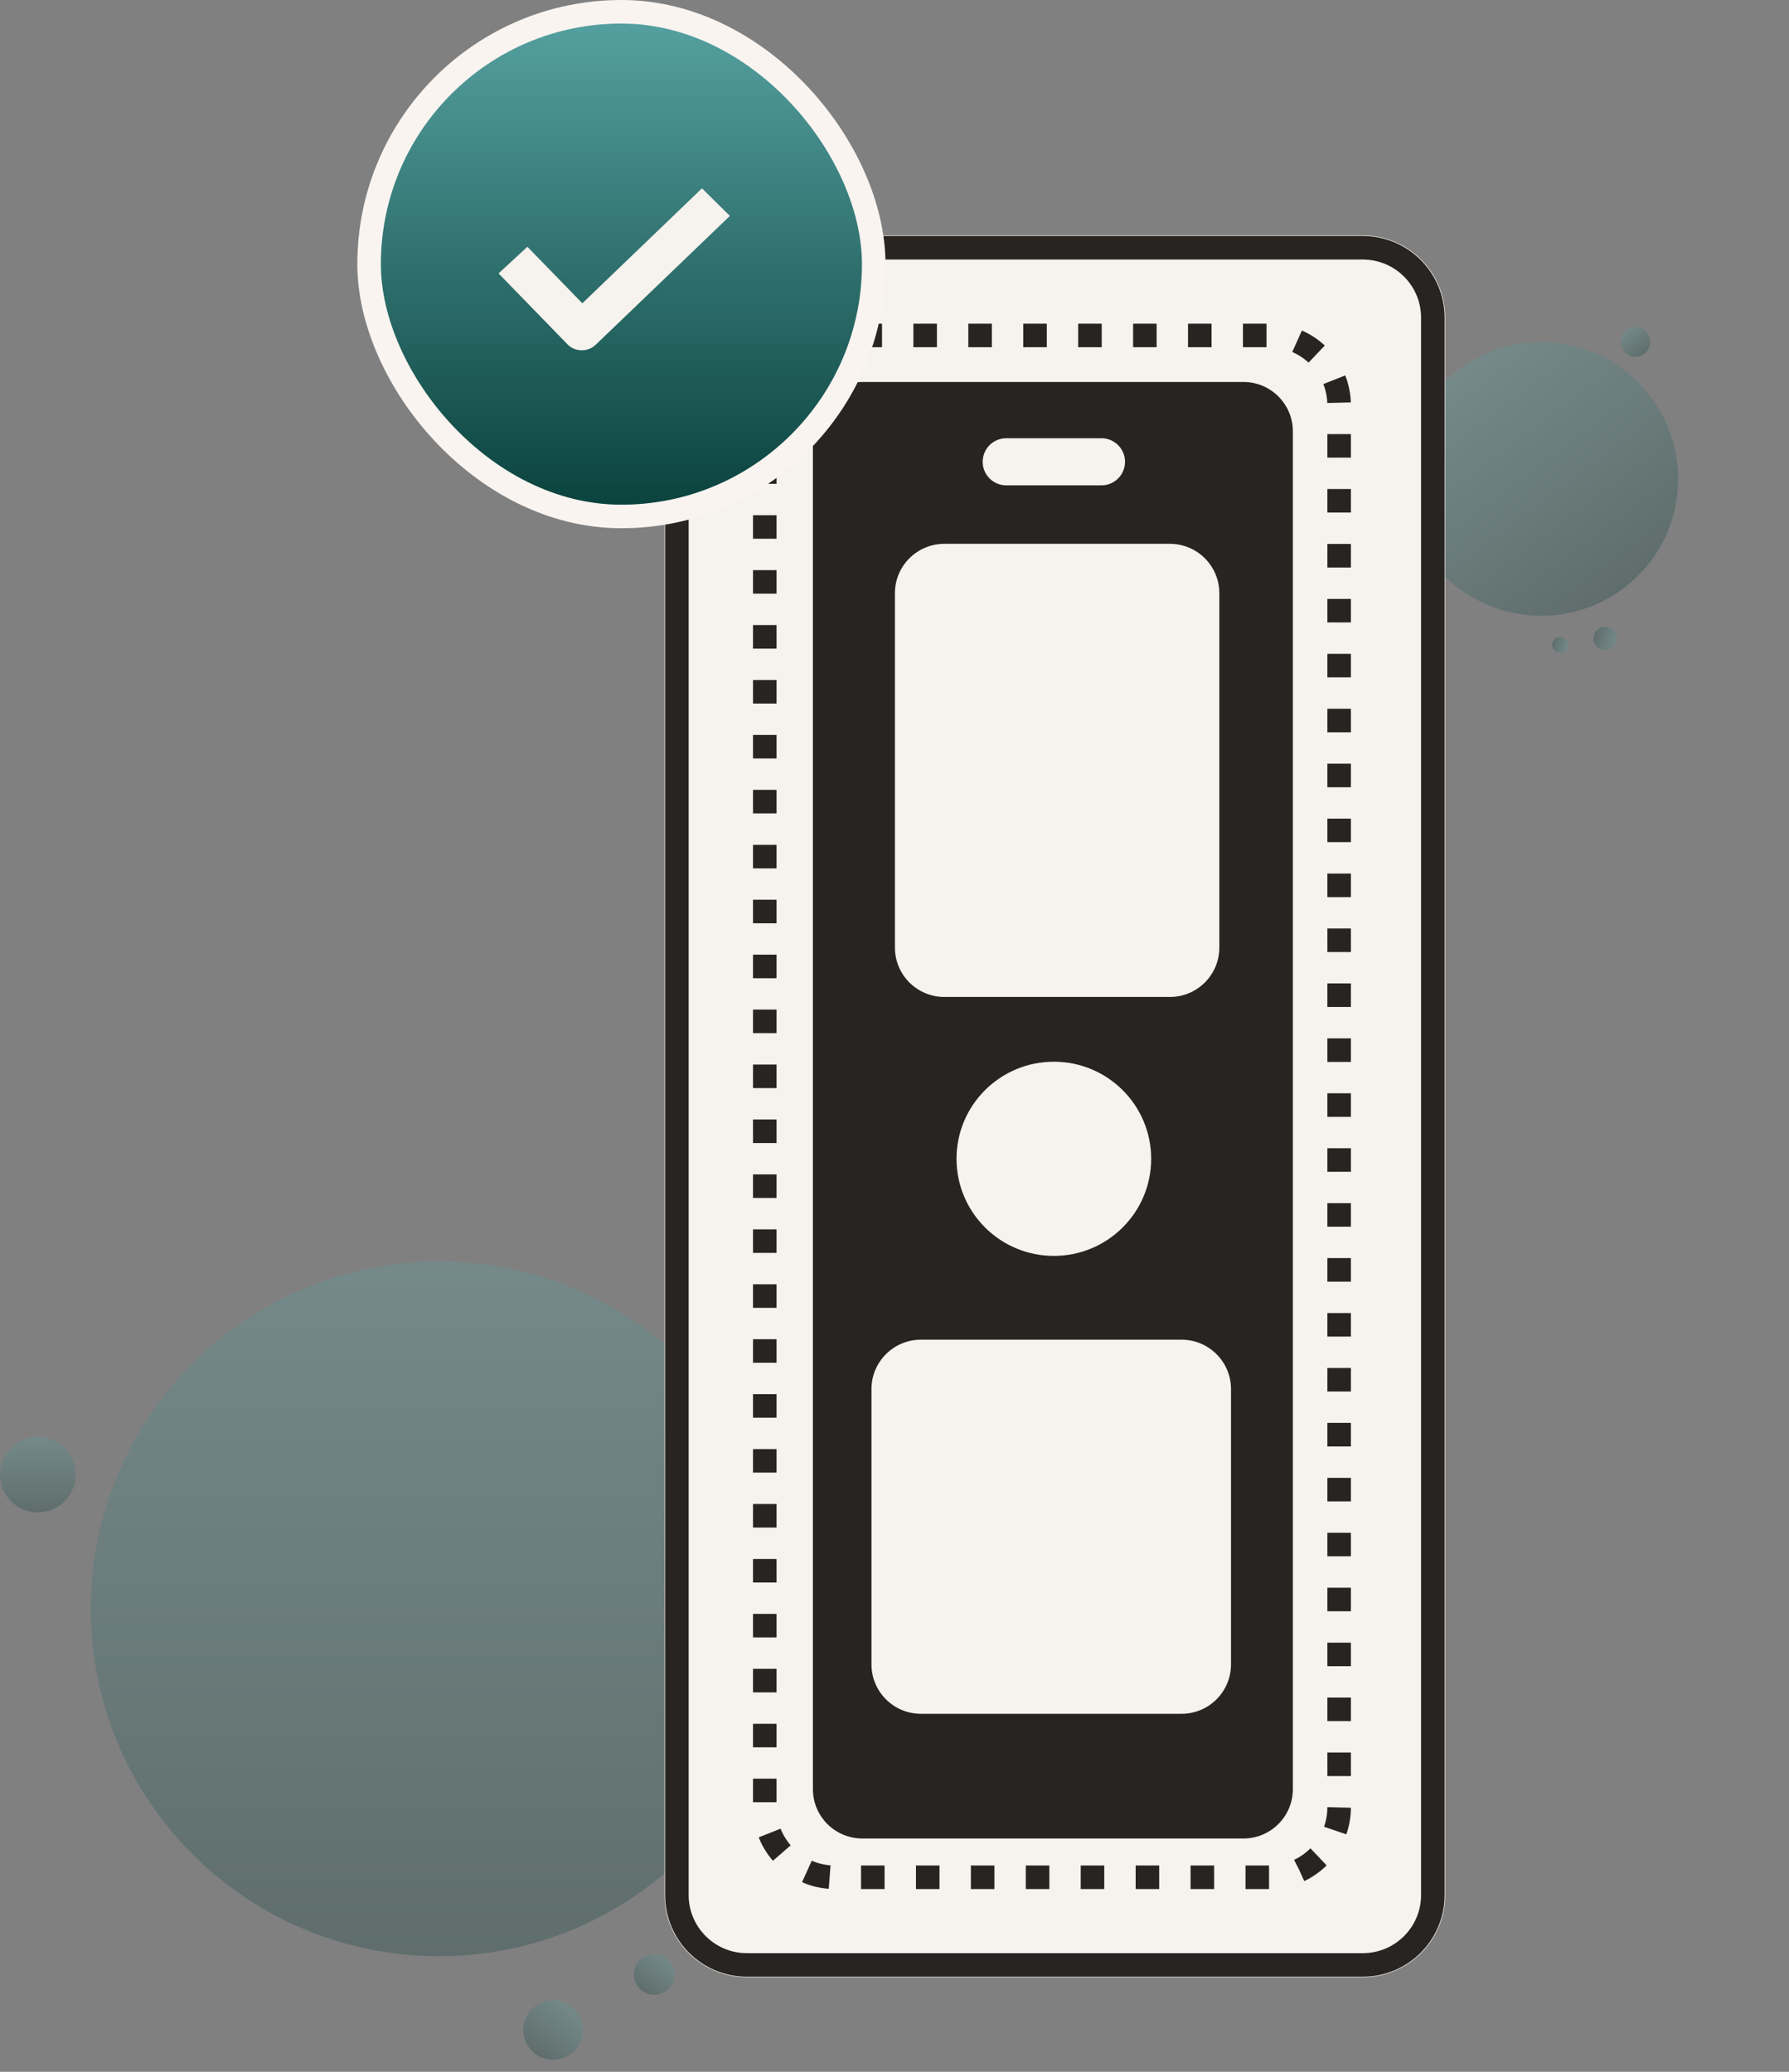<svg width="114" height="132" viewBox="0 0 114 132" fill="none" xmlns="http://www.w3.org/2000/svg">
<rect x="0" y="0" width="114" height="132" fill="#808080" stroke="none"/>
<g opacity="0.272">
<path d="M103.46 37.48C107.313 34.584 108.081 29.119 105.177 25.273C102.272 21.427 96.794 20.657 92.941 23.552C89.088 26.448 88.32 31.914 91.224 35.76C94.129 39.606 99.607 40.376 103.46 37.48Z" fill="url(#paint0_linear_1644_5453)"/>
<path d="M103.015 40.858C102.979 41.001 102.901 41.13 102.792 41.229C102.682 41.328 102.546 41.393 102.399 41.414C102.253 41.436 102.104 41.414 101.97 41.351C101.836 41.288 101.724 41.187 101.648 41.061C101.571 40.934 101.534 40.788 101.542 40.641C101.549 40.493 101.599 40.351 101.687 40.233C101.775 40.114 101.897 40.024 102.036 39.975C102.175 39.925 102.326 39.917 102.469 39.953C102.662 40.001 102.828 40.123 102.93 40.293C103.032 40.462 103.062 40.666 103.015 40.858Z" fill="url(#paint1_linear_1644_5453)"/>
<path d="M99.914 41.211C99.889 41.309 99.836 41.397 99.762 41.464C99.687 41.532 99.594 41.576 99.494 41.591C99.394 41.606 99.292 41.591 99.201 41.548C99.109 41.505 99.033 41.436 98.981 41.349C98.929 41.263 98.903 41.163 98.908 41.063C98.913 40.962 98.948 40.865 99.008 40.784C99.068 40.703 99.151 40.642 99.246 40.608C99.341 40.574 99.444 40.569 99.542 40.593C99.673 40.626 99.786 40.71 99.856 40.825C99.926 40.941 99.946 41.08 99.914 41.211Z" fill="url(#paint2_linear_1644_5453)"/>
<path d="M104.778 22.541C104.628 22.653 104.449 22.719 104.262 22.729C104.076 22.74 103.89 22.695 103.729 22.6C103.568 22.505 103.439 22.365 103.357 22.197C103.276 22.029 103.247 21.841 103.273 21.656C103.298 21.471 103.379 21.299 103.503 21.159C103.628 21.02 103.791 20.921 103.972 20.875C104.153 20.828 104.344 20.836 104.52 20.898C104.697 20.959 104.851 21.071 104.963 21.22C105.114 21.42 105.18 21.672 105.145 21.919C105.11 22.167 104.978 22.391 104.778 22.541Z" fill="url(#paint3_linear_1644_5453)"/>
</g>
<g opacity="0.272">
<path d="M27.969 124.635C40.221 124.635 50.152 114.727 50.152 102.505C50.152 90.284 40.221 80.376 27.969 80.376C15.718 80.376 5.786 90.284 5.786 102.505C5.786 114.727 15.718 124.635 27.969 124.635Z" fill="url(#paint4_linear_1644_5453)"/>
<path d="M34.048 130.807C34.34 131.043 34.696 131.187 35.07 131.222C35.444 131.256 35.82 131.179 36.15 131C36.481 130.821 36.75 130.548 36.925 130.217C37.1 129.885 37.173 129.509 37.133 129.136C37.094 128.763 36.945 128.41 36.705 128.122C36.464 127.834 36.144 127.623 35.783 127.517C35.423 127.41 35.039 127.413 34.68 127.524C34.321 127.635 34.004 127.85 33.767 128.141C33.45 128.532 33.301 129.032 33.354 129.532C33.407 130.032 33.656 130.491 34.048 130.807Z" fill="url(#paint5_linear_1644_5453)"/>
<path d="M40.877 126.805C41.076 126.966 41.319 127.064 41.575 127.088C41.831 127.111 42.088 127.058 42.314 126.936C42.539 126.814 42.724 126.628 42.843 126.401C42.962 126.174 43.012 125.917 42.985 125.662C42.958 125.407 42.856 125.166 42.692 124.969C42.527 124.773 42.308 124.629 42.062 124.556C41.816 124.483 41.553 124.485 41.308 124.562C41.063 124.638 40.846 124.785 40.684 124.984C40.468 125.251 40.367 125.593 40.403 125.934C40.439 126.275 40.609 126.589 40.877 126.805Z" fill="url(#paint6_linear_1644_5453)"/>
<path d="M2.411 96.356C2.887 96.356 3.353 96.215 3.75 95.951C4.146 95.687 4.455 95.311 4.638 94.872C4.82 94.433 4.868 93.949 4.775 93.483C4.682 93.016 4.452 92.588 4.115 92.251C3.778 91.915 3.349 91.686 2.881 91.593C2.413 91.5 1.929 91.548 1.488 91.73C1.048 91.912 0.671 92.22 0.406 92.616C0.141 93.011 0 93.476 0 93.952C0 94.59 0.254 95.201 0.706 95.652C1.158 96.103 1.771 96.356 2.411 96.356Z" fill="url(#paint7_linear_1644_5453)"/>
</g>
<path d="M42.346 20.238L42.346 120.737C42.346 123.631 44.697 125.977 47.598 125.977H86.841C89.742 125.977 92.093 123.631 92.093 120.737V20.238C92.093 17.345 89.742 14.999 86.841 14.999H47.598C44.697 14.999 42.346 17.345 42.346 20.238Z" fill="#F6F2ED"/>
<path d="M43.133 20.239L43.133 120.738C43.133 123.198 45.132 125.191 47.597 125.191H86.84C89.306 125.191 91.304 123.198 91.304 120.738V20.239C91.304 17.78 89.306 15.786 86.84 15.786H47.597C45.132 15.786 43.133 17.78 43.133 20.239Z" stroke="#272421" stroke-width="1.5"/>
<path d="M48.734 25.825L48.734 115.152C48.734 117.612 50.733 119.605 53.199 119.605H80.869C83.334 119.605 85.333 117.612 85.333 115.152V25.825C85.333 23.366 83.334 21.372 80.869 21.372H53.199C50.733 21.372 48.734 23.366 48.734 25.825Z" stroke="#272421" stroke-width="1.5" stroke-dasharray="1.5 2"/>
<path d="M79.233 24.337H54.952C53.212 24.337 51.801 25.744 51.801 27.48V113.992C51.801 115.728 53.212 117.135 54.952 117.135H79.233C80.973 117.135 82.384 115.728 82.384 113.992V27.48C82.384 25.744 80.973 24.337 79.233 24.337Z" fill="#272421"/>
<path d="M75.291 85.355H58.684C56.944 85.355 55.533 86.762 55.533 88.498V106.046C55.533 107.782 56.944 109.19 58.684 109.19H75.291C77.031 109.19 78.442 107.782 78.442 106.046V88.498C78.442 86.762 77.031 85.355 75.291 85.355Z" fill="#F6F2ED"/>
<path d="M73.356 73.83C73.356 70.413 70.58 67.644 67.155 67.644C63.73 67.644 60.953 70.413 60.953 73.83C60.953 77.247 63.73 80.016 67.155 80.016C70.58 80.016 73.356 77.247 73.356 73.83Z" fill="#F6F2ED"/>
<path d="M74.548 34.648H60.178C58.438 34.648 57.027 36.056 57.027 37.792V60.375C57.027 62.111 58.438 63.519 60.178 63.519H74.548C76.288 63.519 77.699 62.111 77.699 60.375V37.792C77.699 36.056 76.288 34.648 74.548 34.648Z" fill="#F6F2ED"/>
<path d="M64.119 29.422H70.189" stroke="#F6F2ED" stroke-width="3" stroke-linecap="round" stroke-linejoin="round"/>
<rect x="23.52" y="0.75" width="32.156" height="32.156" rx="16.078" fill="url(#paint8_linear_1644_5453)"/>
<rect x="23.52" y="0.75" width="32.156" height="32.156" rx="16.078" stroke="#F9F4F0" stroke-width="1.5"/>
<path d="M44.731 12L37.108 19.323L33.607 15.723L31.77 17.42L36.157 21.933C36.273 22.052 36.411 22.148 36.566 22.214C36.72 22.28 36.886 22.315 37.054 22.318H37.075C37.407 22.318 37.726 22.19 37.963 21.963L46.51 13.757L44.731 12Z" fill="#F6F2ED"/>
<defs>
<linearGradient id="paint0_linear_1644_5453" x1="92.941" y1="23.552" x2="103.428" y2="37.504" gradientUnits="userSpaceOnUse">
<stop stop-color="#58A4A4"/>
<stop offset="1" stop-color="#073E39"/>
</linearGradient>
<linearGradient id="paint1_linear_1644_5453" x1="103.015" y1="40.858" x2="101.563" y2="40.495" gradientUnits="userSpaceOnUse">
<stop stop-color="#58A4A4"/>
<stop offset="1" stop-color="#073E39"/>
</linearGradient>
<linearGradient id="paint2_linear_1644_5453" x1="99.914" y1="41.211" x2="98.923" y2="40.963" gradientUnits="userSpaceOnUse">
<stop stop-color="#58A4A4"/>
<stop offset="1" stop-color="#073E39"/>
</linearGradient>
<linearGradient id="paint3_linear_1644_5453" x1="103.64" y1="21.034" x2="104.774" y2="22.544" gradientUnits="userSpaceOnUse">
<stop stop-color="#58A4A4"/>
<stop offset="1" stop-color="#073E39"/>
</linearGradient>
<linearGradient id="paint4_linear_1644_5453" x1="27.969" y1="80.376" x2="27.969" y2="124.635" gradientUnits="userSpaceOnUse">
<stop stop-color="#58A4A4"/>
<stop offset="1" stop-color="#073E39"/>
</linearGradient>
<linearGradient id="paint5_linear_1644_5453" x1="36.44" y1="127.861" x2="34.055" y2="130.813" gradientUnits="userSpaceOnUse">
<stop stop-color="#58A4A4"/>
<stop offset="1" stop-color="#073E39"/>
</linearGradient>
<linearGradient id="paint6_linear_1644_5453" x1="42.511" y1="124.792" x2="40.882" y2="126.808" gradientUnits="userSpaceOnUse">
<stop stop-color="#58A4A4"/>
<stop offset="1" stop-color="#073E39"/>
</linearGradient>
<linearGradient id="paint7_linear_1644_5453" x1="2.411" y1="91.547" x2="2.411" y2="96.356" gradientUnits="userSpaceOnUse">
<stop stop-color="#58A4A4"/>
<stop offset="1" stop-color="#073E39"/>
</linearGradient>
<linearGradient id="paint8_linear_1644_5453" x1="39.597" y1="0" x2="39.597" y2="33.656" gradientUnits="userSpaceOnUse">
<stop stop-color="#58A4A4"/>
<stop offset="1" stop-color="#073E39"/>
</linearGradient>
</defs>
</svg>
